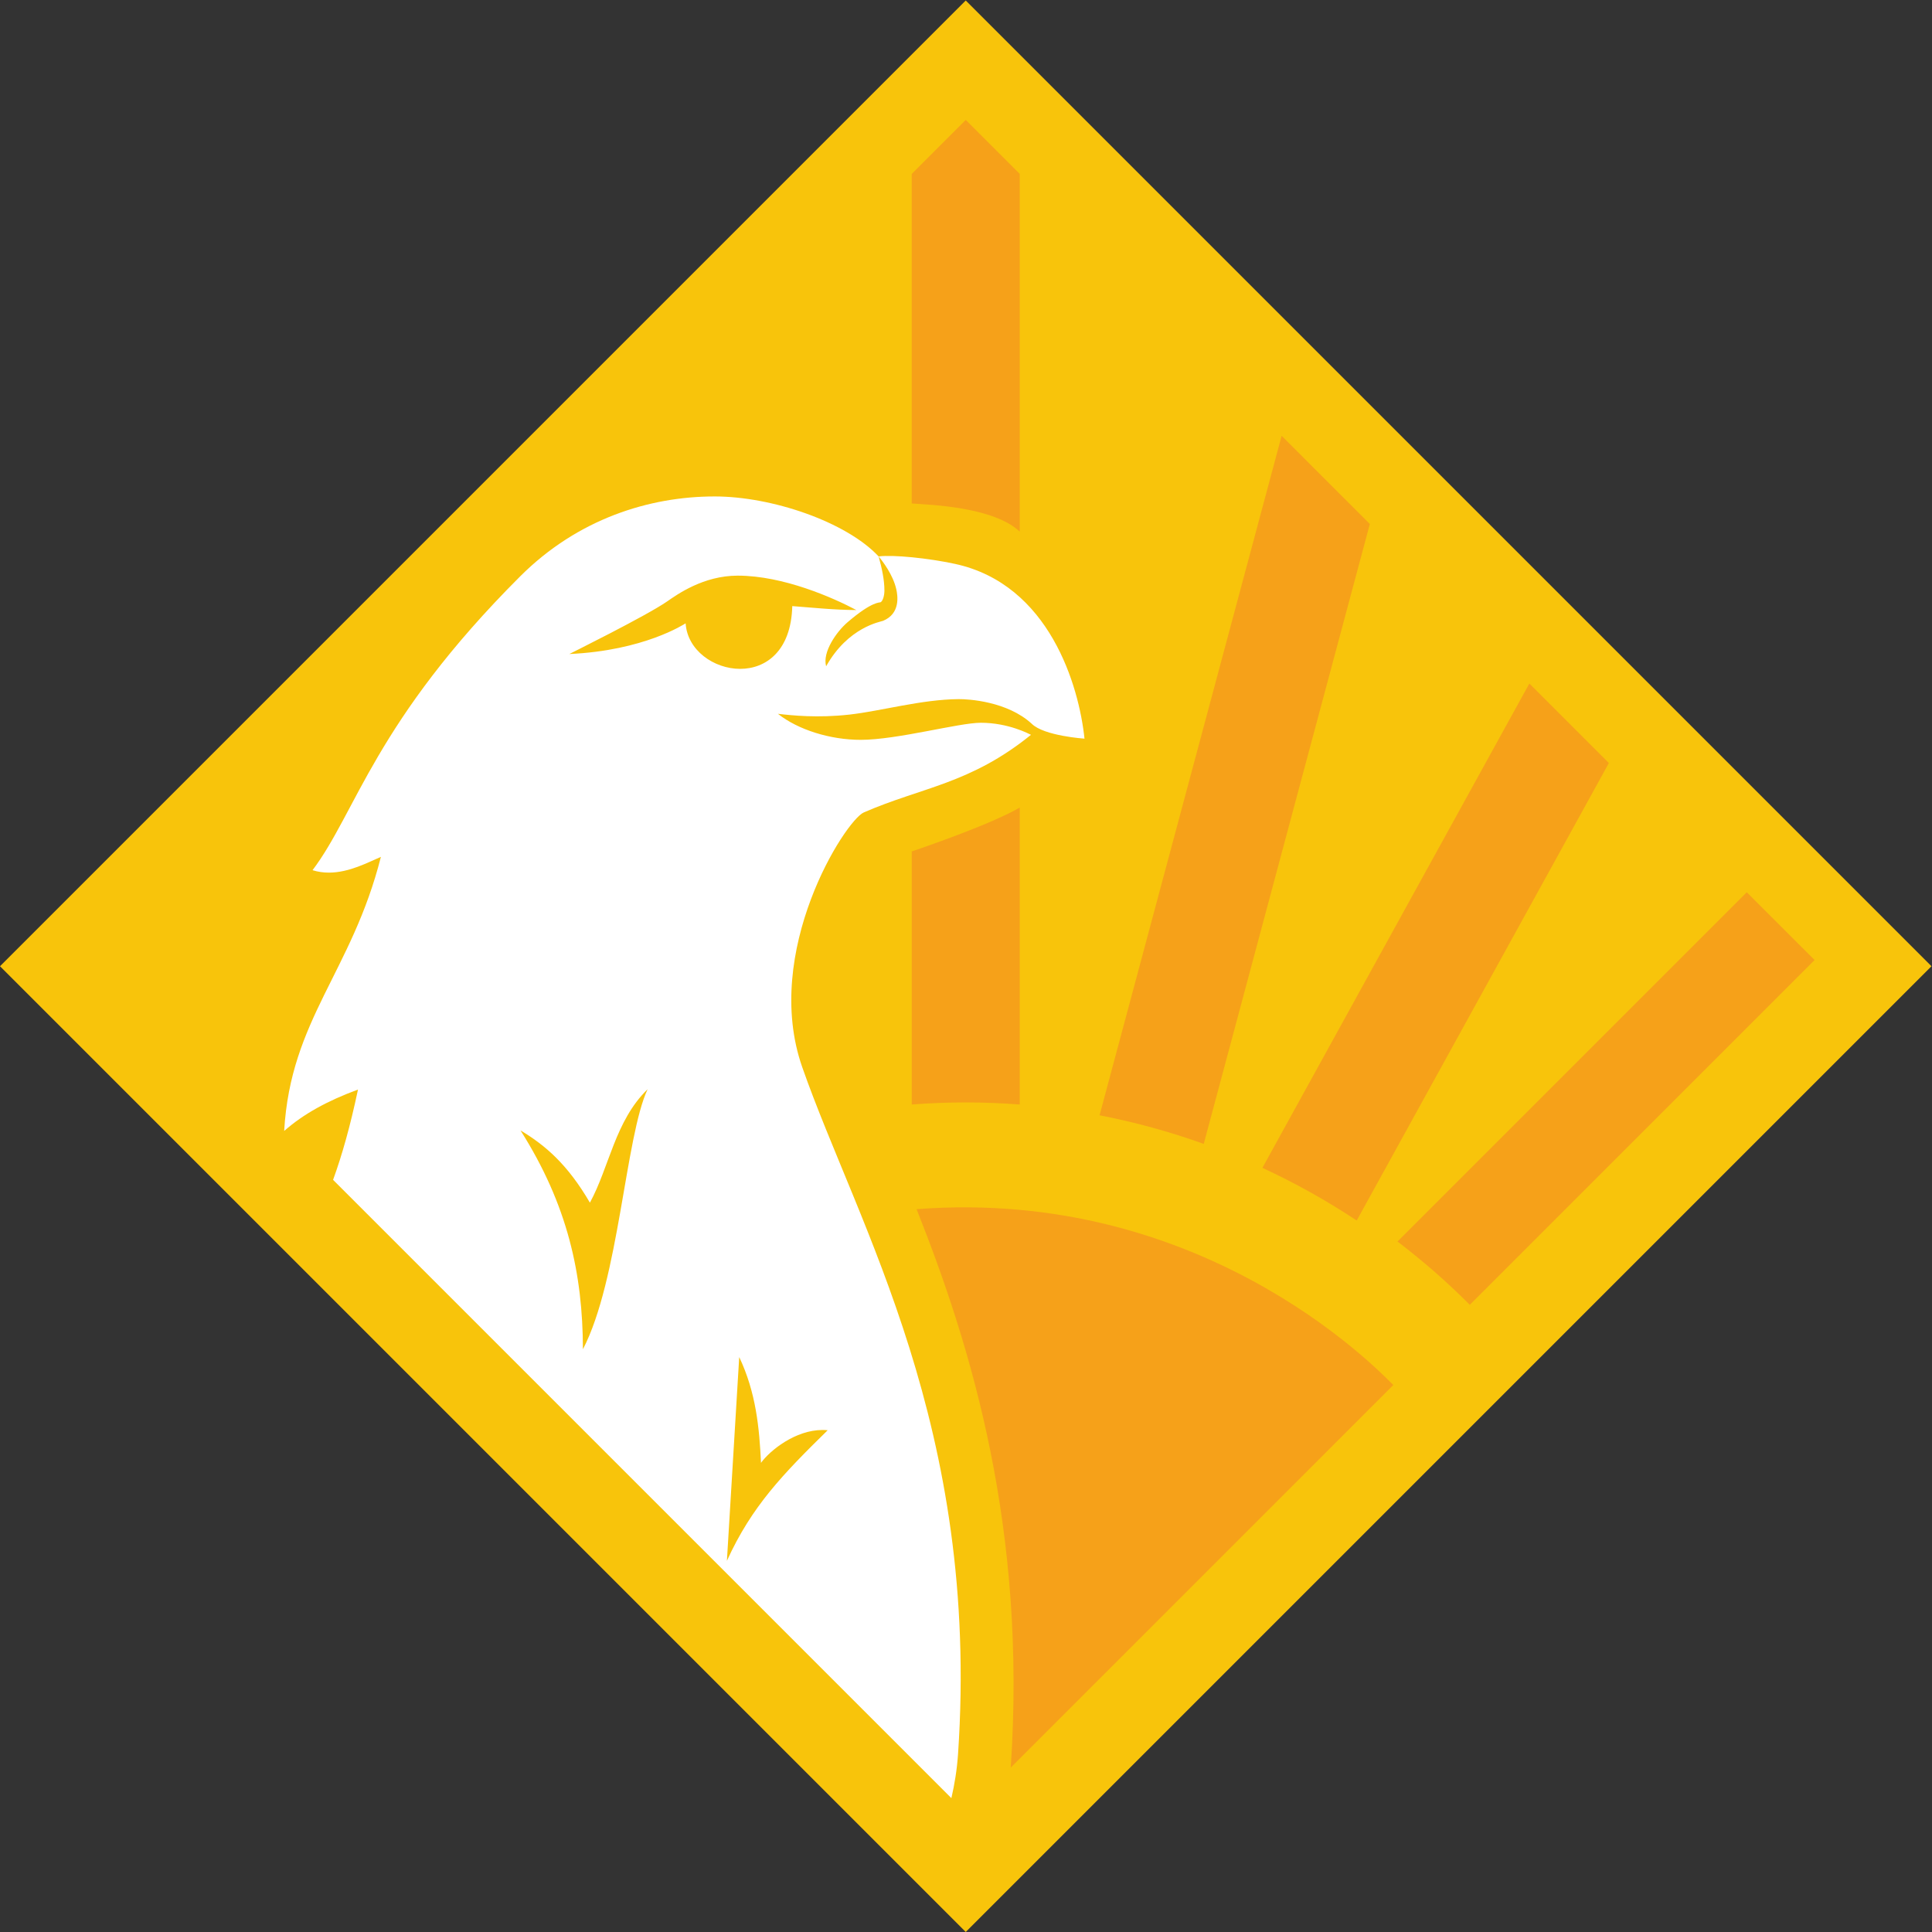 <?xml version="1.0" encoding="UTF-8"?>
<svg version="1.1" viewBox="0 0 755.91 755.91" xml:space="preserve" xmlns="http://www.w3.org/2000/svg"><rect x="0" y="0" width="755.91" height="755.91" fill="#333333" stroke="none"/><defs><clipPath id="a"><path d="M 0,566.929 H 566.929 V 0 H 0 Z"/></clipPath></defs><g transform="matrix(1.333 0 0 -1.333 0 755.91)"><g transform="translate(283.46 566.93)"><path d="m0 0-283.46-283.46 283.46-283.46 283.46 283.46z" fill="#f8c40b"/></g><g clip-path="url(#a)"><g transform="translate(213.36 108.95)"><path d="m0 0c7.284 16.018 16.433 25.425 29.579 38.326-0.51 0.051-1.019 0.075-1.527 0.075-7.973 0-15.424-6.025-18.045-9.643-0.486 10.227-1.451 20.626-6.395 31.044zm-40.213 105.12c-6.516 11.17-13.002 16.793-20.37 21.209 13.86-21.872 18.27-42.173 18.32-64.233 10.553 20.221 12.481 62.469 18.984 76.32-9.567-9.303-11.229-22.856-16.934-33.296m-6.033 161.04c21.927 0.987 33.722 8.779 34.13 9.001 0.511-7.926 8.317-13.359 16.007-13.359 7.536 0 14.96 5.218 15.296 18.422 6.133-0.469 12.373-1.13 18.81-1.158-6.729 3.569-21.399 10.097-34.83 10.097-10.069 0-17.731-5.506-20.695-7.557-6.234-4.317-28.771-15.446-28.718-15.446m42.645 46.249c16.782 0 38.6-7.427 48.129-17.6 0.951-3.405 1.719-6.905 1.703-10.06-0.011-1.548-0.481-2.993-1.079-3.372-0.289-0.203-2.387 0.418-9.743-5.895-3.257-2.794-7.435-8.776-6.284-12.921 6.485 11.575 16.008 13.053 16.701 13.338 5.168 2.123 4.311 7.429 3.89 9.282-0.972 4.279-4.04 8.257-5.188 9.628 4.403 0.526 14.575-0.503 22.377-2.186 27.789-5.993 36.457-35.902 38.052-51.304 0 0-11.907 0.792-15.493 4.379-7.157 6.574-18.55 7.245-21.435 7.222-10.91-0.085-22.733-3.494-32.078-4.54-9.332-1.045-16.787-0.255-20.976 0.23 5.851-4.661 15.328-7.651 24.326-7.641 10.714 0.012 28.775 5.013 35.242 5.012 8.139 0 14.284-3.341 14.711-3.539-17.875-14.447-31.93-15.329-49.047-22.766-5.512-2.381-29.978-40.879-18.092-74.796 16.393-46.782 52.21-105.67 45.73-201.57-0.31-4.598-1.03-8.963-1.96-12.97l-181.48 181.48c2.633 7.26 5.013 15.629 7.314 26.502-8.983-3.316-15.955-7.134-21.667-12.149 1.882 32.729 19.819 46.639 28.389 80.451-3.712-1.582-9.284-4.628-15.274-4.628-1.576 0-3.183 0.211-4.791 0.715 12.88 17.063 18.281 43.619 60.935 86.235 16.914 16.905 37.958 23.463 57.087 23.462" fill="#fff"/></g><g transform="translate(267.61 317.16)"><path d="m 0,0 v -74.274 c 10.641,0.822 21.236,0.804 31.707,-0.004 V 12.883 C 22.458,7.57 2.045,0.724 0,0" fill="#f6a119"/></g><g transform="translate(283.46 531.88)"><path d="m0 0-15.853-15.853v-96.725c5.149-0.4 23.904-0.924 31.707-8.266v104.99z" fill="#f6a119"/></g><g transform="translate(448.89 366.45)"><path d="m0 0-78.355-142.16c9.598-4.439 18.853-9.609 27.683-15.459l74.012 134.28z" fill="#f6a119"/></g><g transform="translate(376.18 439.16)"><path d="m0 0-53.438-199.44c10.419-2.018 20.638-4.836 30.576-8.396l48.751 181.94z" fill="#f6a119"/></g><g transform="translate(408.96 160.55)"><path d="m0 0c-6.021 6.047-56.875 57.99-139.93 51.609 16.243-40.797 32.354-94.096 27.637-163.9z" fill="#f6a119"/></g><g transform="translate(512.71 305.19)"><path d="m0 0-102.52-102.52c7.457-5.685 14.556-11.882 21.221-18.577l101.2 101.2z" fill="#f6a119"/></g></g></g></svg>
